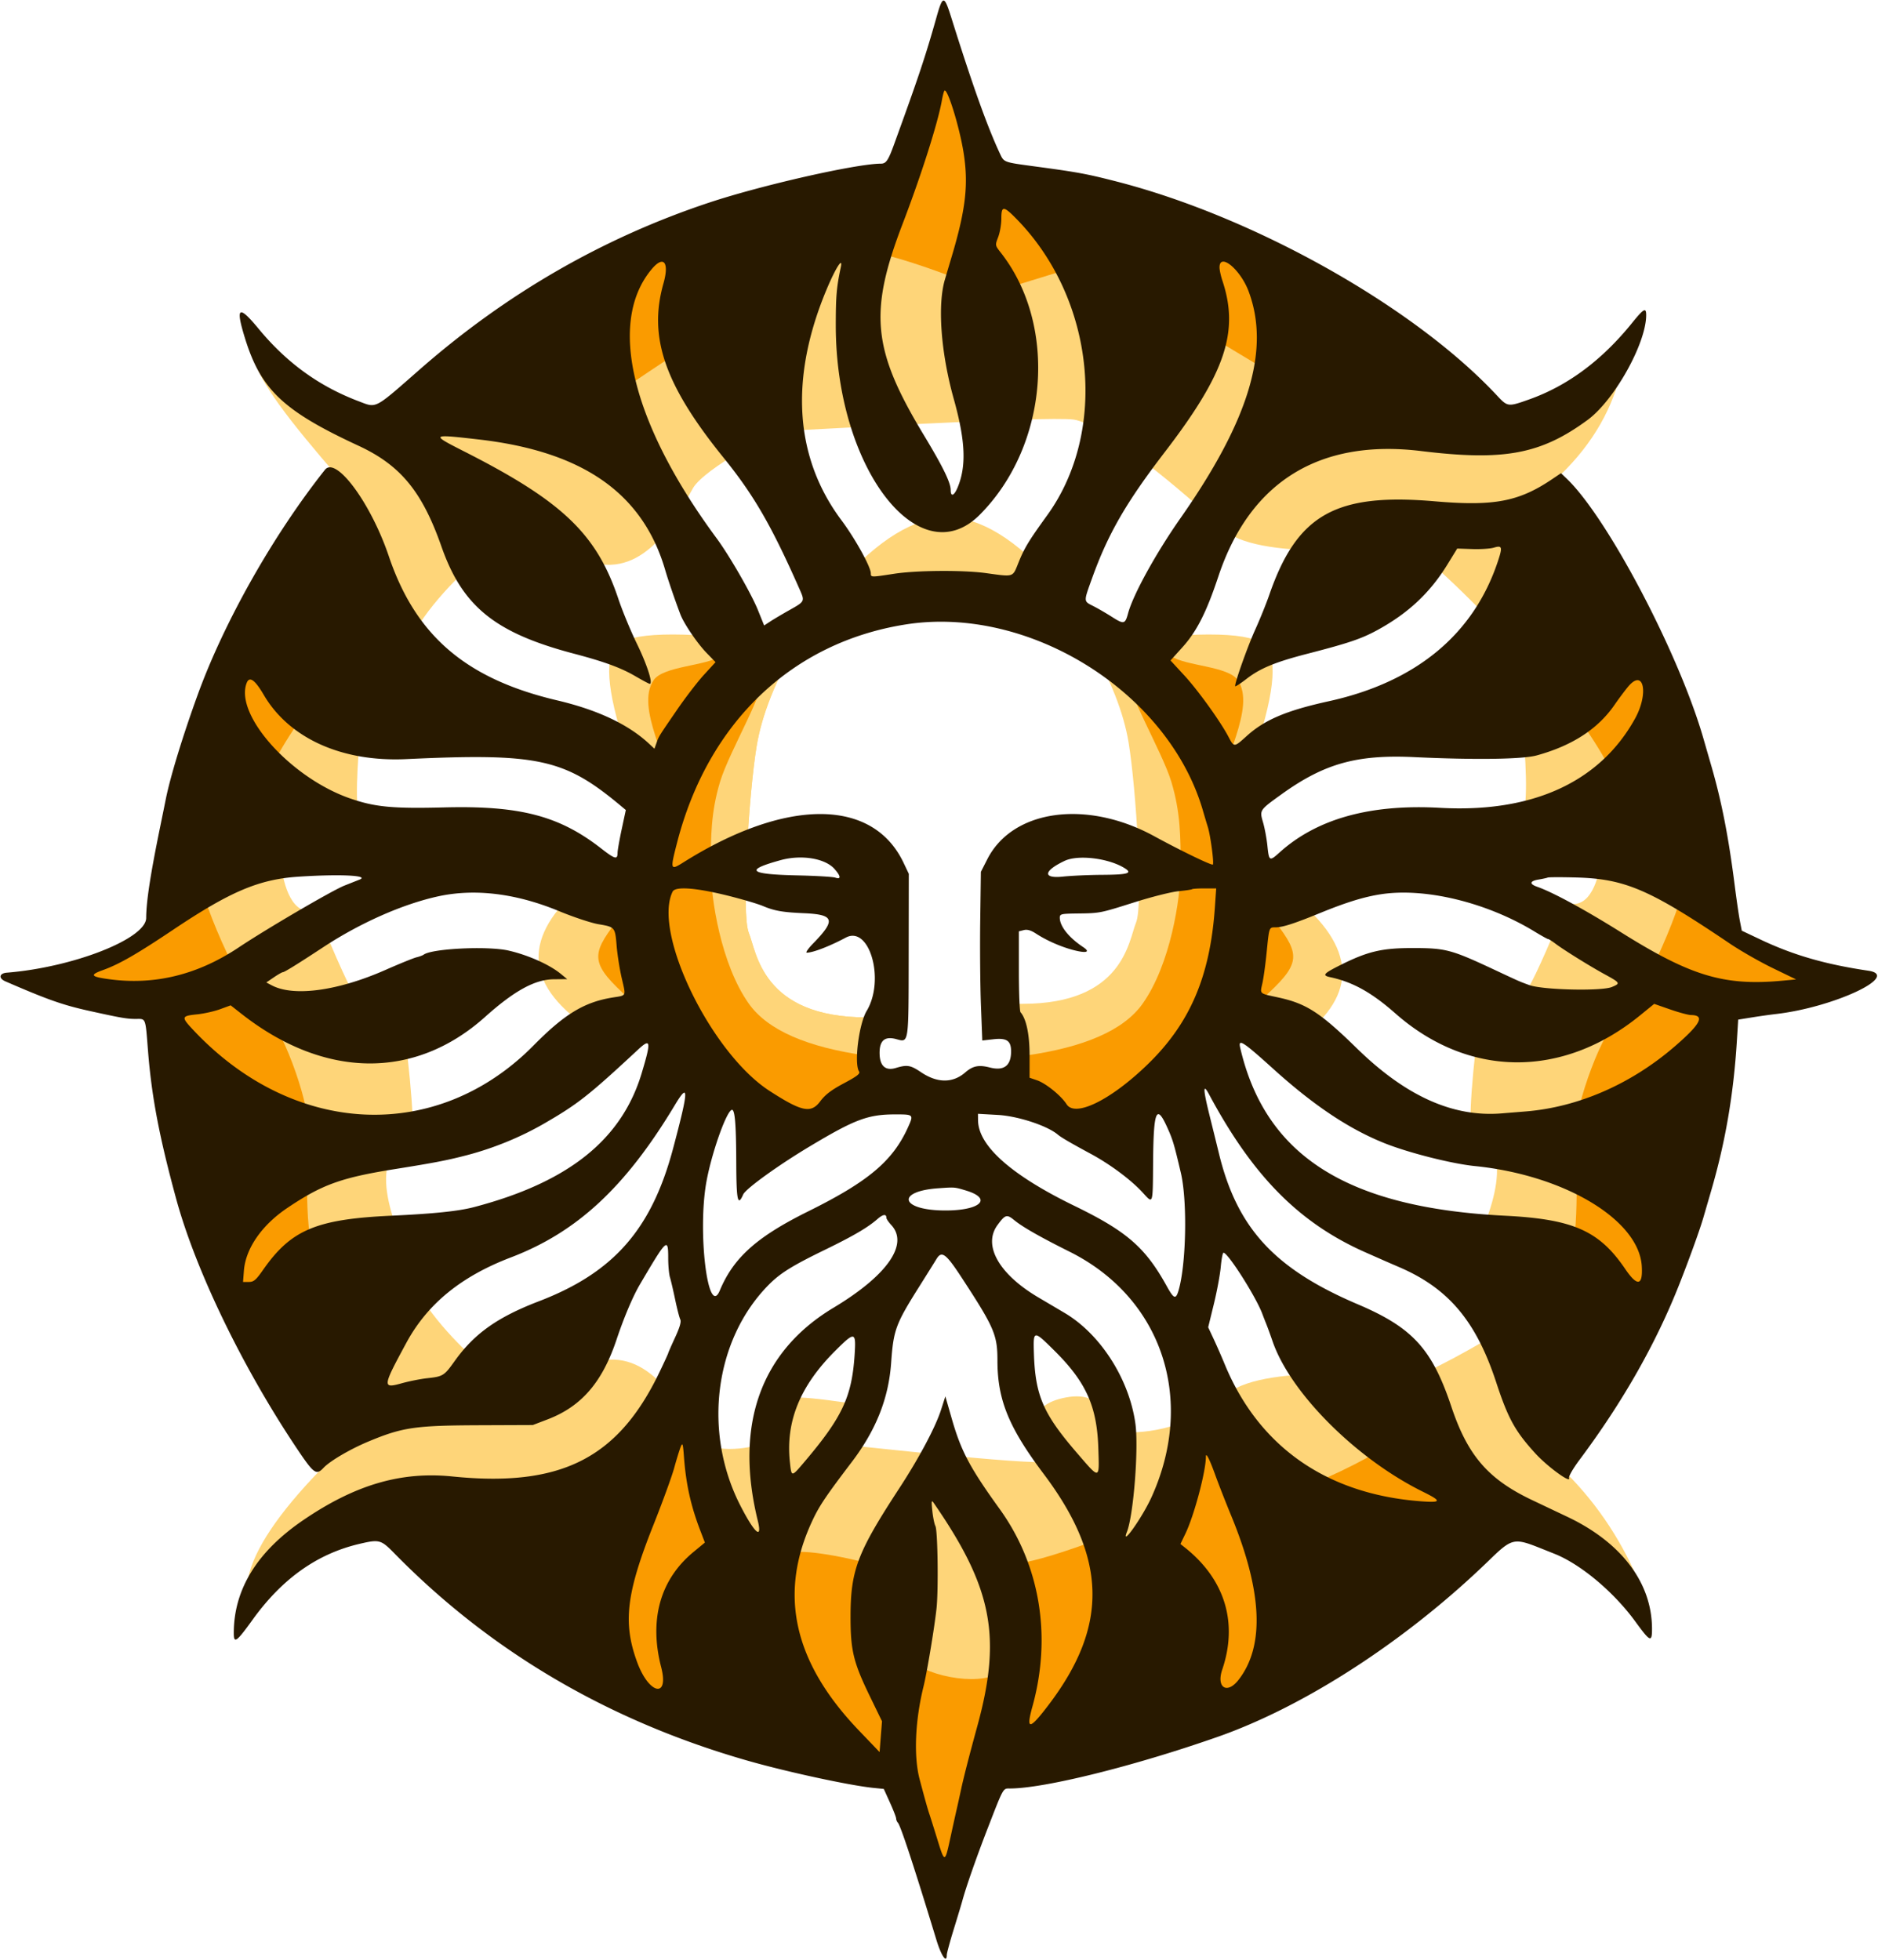 <svg width="964" height="1006" viewBox="0 0 964 1006" xmlns="http://www.w3.org/2000/svg" style="background:#fff0cf"><g fill="none" fill-rule="evenodd"><g fill="#FED579"><path d="M307.094 530.912c-35.572-21.909-40.179-45.715-13.822-71.42 26.358-25.705 37.355-3.771 32.992 65.8l-19.17 5.62Zm351.243 8c35.649-21.956 40.266-45.815 13.851-71.575-26.414-25.76-37.435-3.78-33.063 65.943l19.212 5.632ZM323.298 390.148c-11.23-32.054-13.544-51.585-6.94-58.593 6.604-7.008 32.128-7.757 76.571-2.246l-52.321 76.282-17.31-15.443Zm107.643-90.84c20.126-22.508 38.592-33.762 55.4-33.762 16.807 0 35.197 11.254 55.17 33.762h-110.57Zm211.688 90.903c11.243-32.085 13.558-51.635 6.948-58.65-6.611-7.015-32.16-7.765-76.648-2.249l52.374 76.358 17.326-15.459Zm-232.98-60.902c-11.556 19.828-18.653 37.776-21.292 53.842-3.959 24.1-7.918 86.176-3.959 95.766 3.959 9.59 6.592 43.293 60.537 43.293 13.218 0 4.178 5.229 2.248 10.542-1.056 2.908-1.784 8.386-2.183 16.435-31.61 9.006-52.87 3.527-63.779-16.435-16.363-29.943-44.502-119.275-24.855-146.931 13.099-18.438 30.86-37.275 53.283-56.512Z"/><path d="M558.811 329.309c11.139 19.113 17.98 36.414 20.524 51.9 3.816 23.231 7.632 83.07 3.816 92.315-3.816 9.245-6.355 41.731-58.354 41.731-12.742 0-4.028 5.041-2.167 10.163 1.018 2.803 1.719 8.084 2.104 15.842 30.47 8.681 50.964 3.4 61.48-15.842 15.773-28.864 42.898-114.976 23.958-141.635-12.626-17.772-29.747-35.93-51.361-54.474ZM168.579 750.291c-22.738 22.775-36.246 41.727-40.524 56.855-4.28 15.128 5.329 10.015 28.823-15.34 59.888-14.563 98.334-12.594 115.338 5.907 17.005 18.5 89.32 47.475 216.948 86.923l289.54-106.92 60.225 28.93c-9.966-21.746-23.626-40.53-40.979-56.355-17.352-15.823-25.83-38.55-25.435-68.178-27.93 16.54-44.396 24.81-49.398 24.81-7.502 0-76.869-7.95-94.766 9.819-17.898 17.769-46.303 19.815-53.7 17.769-7.398-2.047-5.989-21.181-27.346-17.254-21.356 3.927-14.567 17.825-14.567 17.825s21.75 13.22 7.48 15.21c-14.27 1.988-106.997-9.198-113.387-9.198-6.39 0 21.534-20.417 14.7-20.417s-43.417-7.7-43.417 0-3.697 18.063-7.998 20.417c-4.302 2.353-26.877 5.953-32.63-3.881-5.755-9.834-20.615-42.505-47.045-39.13-26.43 3.376-62.283 1.907-65.712 0-3.43-1.907-26.3-23.9-32.53-40.083-4.154-10.789-18.694 19.975-43.62 92.291Zm16.269-373.294c-2.404 26.264-2.146 41.997.773 47.2 4.378 7.803-41.052 21.257-41.052 21.257s2.281 22.21 14.148 22.21c7.91 0 10.414 2.905 7.51 8.717 9.564 23.02 15.77 35.952 18.62 38.799 2.851 2.847 10.453 7.467 22.805 13.863 4.674 38.387 5.441 57.932 2.3 58.637-25.104 5.631-2.69 53.066 0 56.3 3.888 4.677-18.641 9.35-67.588 14.02L94.751 450.762l54.215-102.467 35.882 28.702Zm596.847-3.158c2.39 26.12 2.135 41.766-.768 46.94-4.355 7.76 40.826 21.14 40.826 21.14s-2.27 22.087-14.07 22.087c-7.868 0-10.357 2.89-7.469 8.67-9.511 22.893-15.684 35.755-18.519 38.586-2.834 2.83-10.394 7.426-22.678 13.786-4.649 38.176-5.411 57.614-2.288 58.315 24.966 5.6 2.675 52.774 0 55.99-3.866 4.65 18.539 9.298 67.216 13.942l47.351-206.096-53.917-101.903-35.684 28.544Zm-372.046-44.53c-11.556 19.828-18.653 37.776-21.292 53.842-3.959 24.1-7.918 86.176-3.959 95.766 3.959 9.59 6.592 43.293 60.537 43.293 13.218 0 4.178 5.229 2.248 10.542-1.056 2.908-1.784 8.386-2.183 16.435-31.61 9.006-52.87 3.527-63.779-16.435-16.363-29.943-44.502-119.275-24.855-146.931 13.099-18.438 30.86-37.275 53.283-56.512Z"/><path d="M175.024 246.607c-27.25-31.499-41.77-50.233-45.527-64.466-2.505-9.49 7.292-1.804 29.391 23.055 57.306 8.34 94.47 3.248 111.495-15.274 17.024-18.522 89.423-47.53 217.196-87.023l283.677 114.5 60.483-25.081c-5.153 20.35-16.415 38.446-33.788 54.288-17.373 15.842-24.638 43.572-21.795 83.19-31.23-32.653-49.347-48.98-54.355-48.98-7.51 0-76.957 7.96-94.875-9.83-17.918-17.79-61.43-53.627-75.716-55.618-14.286-1.991-141.176 5.703-147.574 5.703-6.398 0-42.126 19.575-47.886 29.42-5.76 9.846-20.638 42.554-47.098 39.175-26.46-3.38-62.355-1.91-65.788 0-3.434 1.91-26.33 23.928-32.568 40.13-6.238 16.2-8.021-51.692-35.272-83.19Z"/></g><path d="M335.508 349.126c-9.567 14.18 8.682 42.102 9.675 59.817.993 17.714-1.02 16.772-4.575 31.18-3.556 14.408-10.922 15.586-24.25 32.953-13.329 17.368-13.329 21.655 6.94 39.871 20.27 18.216 21.805 7.014 44.4 28.885 15.062 14.581 30.728 26.542 46.997 35.884l26.408-12.488 3.831-16.872v-6.524c-30.795-4.29-50.974-13.174-60.536-26.651-14.344-20.217-19.54-54.02-19.54-69.726 0-15.706 0-28.413 4.785-44.262 4.786-15.848 25.012-49.531 20.578-52.897-2.16-1.64-13.329-16.543-20.578-11.478-7.249 5.064-29.227 5.036-34.135 12.308Zm-234.372 94.66c0 14.495 22.954 66.724 33.193 74.116 10.24 7.391 23.854 46.853 23.854 59.87 0 13.019-2.601 52.19 3.25 66.21 3.9 9.345-3.327 23.375-21.684 42.09l-22.843-24.794-22.639-107.122-12.385-41.209-53.359-11.01c35.863-13.231 55.787-22.852 59.77-28.86 3.983-6.01 10.374-42.535 19.175-109.576l22.362-30.704 28.353 30.704c-14.882 20.881-22.323 35.032-22.323 42.45 0 11.13-34.724 23.34-34.724 37.835Zm764.597 2.914c0 14.484-22.936 66.672-33.167 74.058-10.232 7.386-23.835 46.816-23.835 59.824 0 13.008 2.599 52.15-3.248 66.158-3.897 9.338 3.325 23.357 21.667 42.057l22.826-24.774 22.62-107.039 12.377-41.177 53.317-11.001c-35.836-13.221-55.743-22.834-59.723-28.839-3.98-6.005-10.367-42.501-19.16-109.49l-22.346-30.68-28.33 30.68c14.87 20.865 22.306 35.004 22.306 42.418 0 11.12 34.696 23.322 34.696 37.805Zm-230.347-97.571c9.57 14.183-8.684 42.112-9.677 59.83-.993 17.72 1.02 16.777 4.577 31.189 3.556 14.411 10.924 15.589 24.255 32.96 13.332 17.372 13.332 21.66-6.942 39.88-20.274 18.221-21.81 7.017-44.41 28.893-15.066 14.584-30.736 26.548-47.008 35.892l-26.415-12.49-3.832-16.877v-6.525c30.803-4.291 50.987-13.177 60.551-26.658 14.347-20.222 19.545-54.033 19.545-69.742 0-15.71 0-28.42-4.787-44.272-4.787-15.853-25.018-49.543-20.583-52.91 2.16-1.64 13.332-16.546 20.583-11.481 7.25 5.065 29.235 5.037 34.143 12.311Zm-328.293-140.89c73.193-49.347 114.475-75.76 123.848-79.239 9.372-3.479 35.472 3.583 78.298 21.185l49.35-15.174 103.19 61.97-15.819-67.98-142.625-40.178-16.995-62.244-32.827 75.618L332.808 129l-39.536 50.013 13.821 29.225Zm44.638 509.018-41.29 89.389 3.244 59.702 146.94 45.484 24.27 59.403 29.784-71.926 66.624-9.206 70.96-23.755 107.468-84.338-31.103-49.243c-25.438 15.403-44.526 25.193-57.261 29.37-12.736 4.177-28.43-3.128-47.082-21.913L607.817 754l-26.514 50.101-13.482-15.463c-21.604 8.175-36.768 12.795-45.494 13.862-13.088 1.601.7 45.729-7.648 54.604-8.348 8.874-38.012 4.272-48.223-5.625-6.807-6.599-11.4-22.391-13.78-47.378-25.495-6.646-41.887-8.926-49.177-6.84-7.29 2.088-18.868-6.451-34.734-25.616l-17.034-54.388Z" fill="#FA9B00"/><path d="M480.569 9.362c-5.44 19.328-9.125 30.35-21.778 65.138-2.853 7.844-3.993 9.5-6.54 9.5-12.524 0-61.25 11.032-88.11 19.949-54.595 18.125-104.181 46.699-148.647 85.66-23.782 20.837-21.99 19.909-31.494 16.304-20.235-7.676-36.827-19.701-51.23-37.132-10.318-12.487-12.003-11.36-7.05 4.719 8.155 26.468 19.662 37.382 58.28 55.279 21.575 9.998 32.689 23.495 42.59 51.72 10.807 30.813 27.488 44.32 67.91 54.989 15.664 4.134 24.244 7.274 31.574 11.555 3.726 2.176 7.073 3.957 7.438 3.957 1.803 0-1.312-9.761-6.543-20.5-3.214-6.6-7.498-16.95-9.52-23-11.183-33.47-28.676-50.185-79.45-75.918-17.091-8.662-16.855-8.843 7.799-6.004 53.464 6.158 84.147 27.629 95.632 66.922 1.588 5.434 5.002 15.414 7.813 22.84 1.807 4.775 8.695 14.9 13.5 19.845l4.554 4.685-5.948 6.49c-3.271 3.57-9.525 11.71-13.898 18.089-9.618 14.03-9.211 13.372-10.486 16.956l-1.033 2.904-2.716-2.531c-10.7-9.97-26.42-17.39-47.216-22.288-46.761-11.013-72.623-33.156-86.418-73.99-9.211-27.264-27.115-51.502-32.773-44.37-26.578 33.504-51.757 78.038-65.397 115.668-7.665 21.145-14.028 41.988-16.33 53.49-.463 2.317-1.762 8.712-2.887 14.212-5.01 24.486-7.108 38.17-7.164 46.699-.07 10.657-37.466 25.329-71.522 28.06-3.916.315-4.37 2.889-.782 4.443 21.98 9.525 29.466 12.157 43.273 15.212C61.95 522.443 65.154 523 69.517 523c5.508 0 5.068-1.121 6.47 16.5 1.87 23.498 5.793 44.094 14.444 75.843 10.028 36.803 34.126 86.634 62.006 128.218 8.666 12.926 9.916 13.828 13.639 9.844 3.236-3.464 13.695-9.602 22.924-13.453 17.595-7.342 23.917-8.274 57-8.405l27.5-.108 7.468-2.845c17.478-6.657 28.189-19.04 35.547-41.094 3.742-11.214 8.33-22.053 11.923-28.165C342.381 635.618 343 635.044 343 645.851c0 3.768.4 8.155.89 9.75.492 1.594 1.69 6.724 2.667 11.399.976 4.675 2.157 9.27 2.624 10.213.589 1.187-.23 4.047-2.666 9.323-1.933 4.185-3.515 7.794-3.515 8.02 0 .225-2.036 4.652-4.525 9.837-21.256 44.284-50.7 59.084-106.321 53.445-26.27-2.663-49.81 4.23-76.456 22.393-23.762 16.196-35.698 35.6-35.698 58.036 0 5.586 1.387 4.595 9.676-6.914 15.145-21.03 33.08-33.781 54.669-38.872 10.353-2.441 11.186-2.221 18.038 4.769 49.343 50.34 109.652 85.816 180.638 106.258 20.397 5.874 53.183 12.979 65.557 14.207l5.078.504 3.172 7.013c1.745 3.857 3.172 7.542 3.172 8.19 0 .648.399 1.606.886 2.128 1.399 1.5 8.297 22.477 19.795 60.199 2.495 8.184 5.319 12.257 5.319 7.67 0-.87 1.62-6.832 3.6-13.25s3.969-13.02 4.417-14.67c1.91-7.02 7.165-22.051 12.76-36.5 8.403-21.69 8.025-21 11.518-21 17.67 0 63.784-11.445 106.705-26.484 45.023-15.777 97.04-49.598 139.302-90.572 11.936-11.573 12.775-11.757 27.198-5.983 1.1.44 4.025 1.61 6.5 2.598 13.455 5.375 30.417 19.6 41.449 34.764 7.609 10.457 8.55 10.877 8.55 3.807 0-23.673-15.665-44.418-43.5-57.604-5.5-2.605-13.651-6.473-18.114-8.595-22.51-10.701-33.001-22.85-41.38-47.913-9.91-29.645-19.897-40.576-48.005-52.537-42.771-18.202-61.971-39.062-71.317-77.48a5061.232 5061.232 0 0 0-4.736-19.187c-3.433-13.803-3.535-17.086-.35-11.137 22.568 42.127 46.352 66.14 80.403 81.177l9.5 4.196c1.1.486 4.635 2.02 7.855 3.409 25.218 10.876 39.366 27.697 49.658 59.042 6.118 18.633 9.683 25.1 20.148 36.56 6.17 6.756 18.45 15.695 17.244 12.554-.292-.763 2.11-4.925 5.342-9.25 22.367-29.948 39.51-60.17 51.54-90.864 5.266-13.437 10.262-27.31 12.062-33.5l4.074-14c7.249-24.91 11.43-49.304 13.124-76.572l.687-11.072 7.133-1.146c3.923-.631 9.383-1.403 12.133-1.715 29.663-3.37 64.582-19.727 47.5-22.251-21.98-3.247-38.387-7.981-55.135-15.906l-9.787-4.632-.988-5.103c-.543-2.807-1.73-10.953-2.637-18.103-3.171-24.978-6.734-43.178-12.042-61.5-1.354-4.675-3.174-10.975-4.045-14-12.567-43.644-49.258-113.365-70.154-133.307l-2.941-2.808-4.524 3.053c-17.158 11.58-29.896 13.986-60.247 11.38-51.006-4.38-70.733 6.8-85.023 48.182-1.52 4.4-4.734 12.346-7.144 17.658C640.485 331.64 634 349.846 634 352.166c0 .458 2.59-1.18 5.756-3.638 7.132-5.538 14.775-8.69 31.633-13.042 21.26-5.49 27.66-7.675 36.096-12.327 15.562-8.582 26.608-18.976 35.47-33.38l5.055-8.212 7.745.258c4.26.14 9.2-.178 10.982-.71 4.299-1.285 4.589-.44 2.273 6.617-12.396 37.76-42.006 62.337-87.01 72.219-21.677 4.759-32.84 9.497-42.084 17.863-6.484 5.868-6.441 5.867-9.411.213-4.094-7.792-15.6-23.767-22.522-31.275l-7.146-7.748 6.098-6.752c7.37-8.163 12.32-17.91 18.443-36.315 16.196-48.69 51.929-70.797 104.122-64.418 42.518 5.197 61.407 1.667 85.426-15.964C828.68 205.458 845 176.262 845 161.753c0-4.112-1.227-3.431-7.253 4.027-15.533 19.225-33.132 32.284-52.957 39.294-10.78 3.812-10.897 3.797-16.5-2.203C725.779 157.351 643.722 111.24 573 93.127c-15.27-3.911-19.72-4.733-41.5-7.668-16.582-2.234-16.09-2.052-18.295-6.771-6.425-13.751-13.927-34.733-24.812-69.401-3.775-12.022-4.421-12.016-7.824.075m4.159 37.269c-.301.486-.862 2.68-1.248 4.877-2.018 11.479-10.537 38.263-20.196 63.492-17.395 45.44-15.455 64.642 10.948 108.357 9.79 16.21 13.768 24.35 13.768 28.172 0 3.639 1.749 3.007 3.54-1.28 4.61-11.027 4.046-24.005-1.985-45.581-6.59-23.58-8.402-48.047-4.528-61.168.649-2.2 2.25-7.6 3.559-12 7.18-24.156 8.624-36.951 6.009-53.278-2.163-13.513-8.501-33.802-9.867-31.591M514 112.217c0 2.869-.73 7.124-1.62 9.455-1.617 4.238-1.617 4.24 1.357 8.034 29.352 37.438 24.41 99.117-10.773 134.464-31.304 31.448-73.873-24.317-73.947-96.871-.015-15.15.393-19.904 2.592-30.224 1.169-5.485-2.607.365-7.088 10.98-19.33 45.795-16.797 86.595 7.38 118.945 7.035 9.41 15.099 23.986 15.099 27.287 0 2.057.029 2.058 12 .213 11.444-1.764 35.36-1.937 47.026-.341 14.576 1.995 13.7 2.266 16.683-5.16 3.106-7.73 5.246-11.27 14.813-24.5 31.324-43.32 24.498-110.692-15.375-151.75-7.023-7.23-8.147-7.303-8.147-.532m-179.421 25.872c-22.931 27.252-10.45 79.025 33.34 138.302 6.509 8.81 17.757 28.362 21.128 36.727l3.195 7.925 3.129-2.05c1.72-1.126 6.054-3.696 9.629-5.712 8.305-4.681 8.228-4.518 5.29-11.16-14.34-32.43-23.337-47.985-38.821-67.121-30.29-37.433-38.738-61.893-30.915-89.5 3.095-10.925.103-14.635-5.975-7.411m291.42-.83c0 1.31.665 4.377 1.476 6.813 8.696 26.102 1.523 47.454-29.538 87.928-19.854 25.87-29.171 42.016-37.317 64.668-4.474 12.437-4.5 11.845.63 14.45 2.337 1.188 6.638 3.683 9.557 5.545 6.093 3.886 6.737 3.743 8.24-1.836 2.583-9.596 14.28-30.843 26.88-48.827 35.313-50.4 46.185-86.571 35.004-116.454-4.22-11.28-14.931-20.095-14.931-12.287M465 320.501c-58.394 9.158-101.513 50.266-117.431 111.954-3.634 14.08-3.525 14.427 3.2 10.2 52.762-33.148 97.194-33.097 113.01.13l2.72 5.715-.061 41.762c-.068 46.428.17 44.847-6.49 43.07-5.742-1.533-8.448.725-8.448 7.052 0 6.67 2.92 9.406 8.317 7.789 5.877-1.761 7.522-1.483 12.993 2.199 8.33 5.607 16.242 5.647 22.628.116 3.94-3.411 6.954-4.022 12.649-2.562 7.27 1.863 10.913-.904 10.913-8.29 0-5.446-2.241-6.98-9.07-6.208l-5.71.646-.7-18.287c-.383-10.058-.545-29.537-.36-43.287l.34-25 3.31-6.5c13.006-25.534 50.97-30.753 85.69-11.781 13.329 7.283 29.506 15.109 30.069 14.546.68-.681-1.231-15.032-2.565-19.261-.522-1.652-1.668-5.48-2.548-8.504-17.635-60.656-89.118-105.433-152.456-95.5m-338.393 30.082c-6.29 16.39 22.705 48.719 53.143 59.252 12.735 4.408 21.773 5.268 48.25 4.594 38.809-.988 59.042 4.288 80.472 20.984 7.214 5.62 8.528 5.977 8.528 2.313 0-1.186.954-6.612 2.12-12.058l2.12-9.901-2.87-2.394c-28.748-23.98-42.27-26.901-109.87-23.736-32.995 1.545-60.06-10.667-73.125-32.994-4.555-7.783-7.362-9.723-8.768-6.06m709.735 1.168c-1.391 1.512-4.85 6.097-7.686 10.188-8.524 12.295-21.72 20.838-39.854 25.802-7.315 2.002-31.856 2.343-62.802.872-29.51-1.402-46.241 3.283-68.21 19.1-11.36 8.18-11.286 8.066-9.431 14.468.849 2.926 1.852 8.358 2.23 12.07.79 7.77 1.093 7.935 6.17 3.348 19.195-17.341 46.576-24.962 82.48-22.956 47.375 2.647 82.044-13.232 100.06-45.828 6.894-12.474 4.664-25.347-2.957-17.064m-435.64 89.748c-18.76 5.158-16.381 7.275 8.798 7.83 9.35.206 18.012.719 19.25 1.14 3.072 1.045 2.9-.755-.428-4.491-4.841-5.433-16.987-7.403-27.62-4.48m145.798.36c-10.888 5.146-11.388 9.196-1 8.097 4.4-.465 13.4-.877 20-.915 13.916-.081 16.21-.833 11.326-3.712-8.37-4.933-23.553-6.67-30.326-3.47M153 450.006c-20.058 1.344-34.843 7.614-64 27.14-18.928 12.675-27.83 17.784-36.302 20.833-6.79 2.444-6.112 3.362 3.436 4.647 23.288 3.134 45.38-2.294 66.366-16.306 14.267-9.527 48.017-29.27 54.285-31.756 3.143-1.246 6.615-2.621 7.715-3.053 5.547-2.181-10.197-2.933-31.5-1.505m641.5.428c-.55.22-2.687.684-4.75 1.029-4.571.765-4.82 2.268-.615 3.734 7.927 2.763 24.578 11.812 43.067 23.405 35.87 22.49 52.968 27.587 83.026 24.748l6.727-.635-11.993-5.813c-6.596-3.198-16.52-8.871-22.053-12.608-41.172-27.805-53.762-33.213-78.91-33.896-7.424-.202-13.95-.185-14.5.036m-449.232 7.217C334.912 478.708 364.957 540.5 395 559.933c16.549 10.704 21.289 11.689 26.002 5.399 2.606-3.478 5.712-5.85 12.182-9.298 6.823-3.64 8.487-4.941 7.765-6.082-2.623-4.146-.061-24.427 3.925-31.074 9.53-15.891 1.449-44.127-10.762-37.602-8.266 4.417-16.74 7.688-19.981 7.713-.752.006.719-2.127 3.269-4.74 11.755-12.04 10.922-14.835-4.625-15.51-11.131-.484-15.286-1.216-21.275-3.75-1.1-.465-4.25-1.503-7-2.305-22.194-6.477-37.554-8.447-39.233-5.033m266.65-1.246c-.23.222-3.383.688-7.007 1.035-3.625.347-13.75 2.895-22.5 5.663-17.935 5.674-17.696 5.627-29.66 5.783-8.117.106-8.75.262-8.75 2.164 0 4.376 4.638 10.197 12.024 15.09 3.807 2.523 1.719 3.228-4.713 1.592-6.511-1.657-13.96-4.913-19.534-8.54-2.612-1.7-4.477-2.233-6.25-1.788l-2.527.634v20.28c0 11.156.376 20.71.835 21.232 2.985 3.397 4.662 11.417 4.664 22.293v11.343l3.842 1.32c4.543 1.562 12.34 7.884 15.159 12.29 4.367 6.827 22.526-2.06 41.375-20.25 21.897-21.13 32.277-45.273 34.736-80.796l.675-9.75h-5.976c-3.287 0-6.164.182-6.393.405m-386.882 3.647c-18.17 3.94-40.051 13.603-59.035 26.072C152.595 494.929 146.022 499 145.213 499c-.412 0-2.498 1.188-4.635 2.64l-3.887 2.642 2.873 1.505c11.262 5.9 33.844 2.832 58.232-7.913 7.312-3.223 14.512-6.15 16-6.504 1.487-.355 3.154-.974 3.704-1.376 4.29-3.134 32.876-4.51 43.5-2.094 10 2.274 21.029 7.185 26.832 11.948l3.332 2.734-6.897.063c-9.692.089-20.246 5.87-35.267 19.323-36.16 32.38-82.496 31.79-125.047-1.592l-5.547-4.352-5.425 1.983c-2.984 1.09-8.263 2.274-11.731 2.629-8.22.842-8.342 1.32-2.058 8.02 51.495 54.915 125.132 58.232 174.777 7.876 15.779-16.005 25.932-22.162 40.413-24.51 7.399-1.2 6.978-.298 4.728-10.122-1.06-4.62-2.218-12-2.577-16.4-.783-9.608-.865-9.705-9.33-11.121-3.686-.617-12.778-3.634-20.203-6.704-22.01-9.102-43.151-11.703-61.965-7.623m483.576-1.016c-8.582 1.35-17.6 4.134-30.611 9.45-13.75 5.619-19.551 7.489-23.281 7.503-3.317.013-3.23-.236-4.55 13.01-.575 5.776-1.524 12.713-2.108 15.417-1.295 5.992-1.978 5.363 8.26 7.6 14.306 3.126 21.397 7.728 40.179 26.074 25.199 24.612 49.458 35.483 74.5 33.383 1.925-.161 7.325-.6 12-.975 27.117-2.175 54.306-14.036 76.794-33.501 13.268-11.483 15.539-15.911 8.206-15.995-1.375-.016-6.187-1.312-10.693-2.881l-8.193-2.852-7.256 5.914c-39.84 32.472-88.033 32.087-125.583-1.002-12.241-10.786-21.845-16.123-33.525-18.63-4.235-.908-3.411-1.853 5.5-6.304 13.868-6.928 21.139-8.635 36.75-8.63 17.2.007 19.818.704 42.5 11.325 12.739 5.965 12.532 5.874 17.5 7.677 6.914 2.508 37.1 3.204 42.427.977 4.488-1.876 4.352-2.105-3.927-6.634-7.465-4.083-20.976-12.49-25.094-15.614-1.702-1.292-3.382-2.348-3.733-2.348s-3.458-1.721-6.905-3.824c-24.647-15.04-56.41-22.72-79.157-19.14m-381.12 79.739c-25.31 23.523-30.813 27.858-48.007 37.819-12.184 7.059-26.074 12.753-39.886 16.352-10.116 2.635-16.456 3.858-37.098 7.155-27.414 4.38-37.254 7.945-55.084 19.962-13.085 8.818-21.348 20.789-22.218 32.187l-.438 5.75h2.975c2.517 0 3.647-.962 7.339-6.25 14.316-20.503 27.262-25.971 65.704-27.751 21.899-1.014 34.553-2.324 42.459-4.398 48.495-12.72 75.884-34.581 86.15-68.766 4.959-16.512 4.696-18.185-1.895-12.06M636.6 537.75c12.886 55.556 54.86 82.197 135.9 86.257 34.935 1.75 48.398 7.699 61.676 27.252 6.297 9.272 9.194 8.802 8.563-1.39-1.475-23.793-39.753-46.721-85.74-51.356-11.852-1.195-34.085-6.833-46.373-11.761-18.292-7.336-36.318-19.388-57.126-38.194-15.521-14.028-18.017-15.624-16.9-10.808m-290.212 29.5c-25.316 42.112-50.17 65.192-84.18 78.17-25.491 9.728-42.81 23.87-53.591 43.76-12.366 22.818-12.455 23.629-2.284 20.8 3.759-1.045 9.609-2.202 13-2.571 8.072-.88 8.664-1.25 14.029-8.768 10.075-14.118 21.952-22.551 43.297-30.741 38.315-14.7 57.78-36.87 68.844-78.4 8.065-30.281 8.232-34.472.885-22.25m29.002 2.529c-3.027 1.964-10.21 22.632-12.77 36.747-4.676 25.769.8 70.37 6.859 55.87 7.044-16.858 18.96-27.532 45.313-40.59 30.897-15.307 43.414-25.827 51.237-43.06 3.029-6.674 2.96-6.746-6.32-6.746-14.162 0-20.728 2.453-44.2 16.514-16.128 9.66-32.732 21.659-34.01 24.574-2.808 6.413-3.498 3.275-3.573-16.255-.081-21.021-.755-28.21-2.536-27.054m126.653 5.32c.167 13.088 17.126 28.12 49.457 43.843 26.942 13.1 36.434 21.359 47.427 41.257 3.538 6.403 4.586 6.865 5.907 2.603 4.046-13.051 4.757-46.124 1.308-60.802-3.531-15.028-4.131-17.02-7.1-23.566-5.403-11.918-6.904-8.31-7.137 17.169-.217 23.672.196 22.496-5.675 16.179-5.925-6.376-16.473-14.21-26.23-19.482-10.687-5.774-15.27-8.45-17.08-9.973-5.394-4.538-20.423-9.468-30.626-10.045L502 571.699l.043 3.4M481.5 609.926c-21.174 1.52-19.53 10.87 2 11.367 19.245.443 26.782-5.896 12.204-10.264-5.807-1.74-5.585-1.722-14.204-1.103m-31.062 15.762c-4.982 4.367-12.362 8.69-26.938 15.783-16.974 8.259-23.056 12.053-29.012 18.094-27.767 28.166-33.8 75.468-14.443 113.238 7.327 14.296 11.408 17.815 8.926 7.697-12.02-48.991 1.413-86.775 38.832-109.237 27.627-16.583 38.839-32.621 29.697-42.48-1.375-1.482-2.5-3.14-2.5-3.68 0-2.105-1.75-1.88-4.562.585m61.609 3.079c-7.66 10.399.692 25.213 20.953 37.168 4.125 2.433 10.2 6.023 13.5 7.976 18.429 10.909 33.195 34.032 36.319 56.876 1.724 12.604-.961 46.886-4.343 55.463-3.327 8.436 7.899-7.39 12.607-17.773 22.785-50.251 5.39-102.341-42.083-126.02-15.042-7.503-24.092-12.658-28.327-16.136-3.862-3.171-4.655-2.946-8.626 2.446m114.589 21.483c-.361 3.987-1.964 12.598-3.561 19.134l-2.904 11.883 2.857 6.117c1.572 3.364 4.06 9.04 5.53 12.616 17.457 42.469 52.336 66.916 100.692 70.575 10.797.816 10.969-.04 1-4.97-34.203-16.92-67.933-50.702-77.026-77.147-1.142-3.323-2.616-7.373-3.275-9a203.153 203.153 0 0 1-1.933-4.958c-3.198-8.7-17.664-31.5-19.985-31.5-.405 0-1.033 3.263-1.395 7.25m-145.944-4c-.745 1.237-4.755 7.65-8.91 14.25-12.05 19.138-13.15 22.129-14.347 39-1.295 18.25-7.745 34.508-20.186 50.882-12.932 17.02-16.423 22.163-19.763 29.118-18.172 37.838-10.558 73.262 23.359 108.682l10.655 11.127.62-7.904.62-7.905-6.307-13c-8.413-17.34-9.871-23.414-9.84-41 .045-23.556 3.527-32.694 24.96-65.5 10.233-15.662 18.634-31.443 21.5-40.386l2.208-6.886 3.329 11.58c4.767 16.582 9.254 25.037 24.537 46.228 20.734 28.75 26.813 65.354 16.834 101.363-3.46 12.482-1.507 12.183 8.688-1.33 30.395-40.29 29.533-74.913-2.941-118.07C517.807 732.711 512 718.475 512 698.382c0-13.23-1.61-16.964-18.384-42.632-8.085-12.373-10.241-13.958-12.924-9.5m-51.961 47.105c-18.058 18.017-25.502 36.28-23.273 57.097.84 7.843.736 7.847 7.65-.318 19.269-22.751 24.163-33.226 25.576-54.738.789-12.002.16-12.131-9.953-2.041m101.99 1.395c.695 21.516 4.765 30.933 22.007 50.916 12.06 13.978 11.588 14.08 11.055-2.404-.694-21.471-6.297-33.891-22.561-50.01-10.747-10.65-10.891-10.63-10.5 1.498m-181.34 47.964c-.615 1.532-2.11 6.386-3.32 10.786-1.211 4.4-5.99 17.52-10.621 29.158-13.981 35.138-15.785 50.249-8.408 70.433 6.093 16.669 16.56 18.884 12.352 2.614-6.292-24.325-.505-44.975 16.557-59.074l5.882-4.861-2.534-6.635c-4.688-12.273-7.158-23.44-8.17-36.921-.554-7.411-.738-7.992-1.738-5.5M619 747.669c0 7.623-6.054 30.317-10.587 39.689l-2.487 5.142 2.287 1.816c20.536 16.31 27.35 38.56 19.183 62.638-3.153 9.295 2.468 12.857 8.357 5.296 13.533-17.376 12.268-45.41-3.81-84.39-2.803-6.798-6.476-16.185-8.162-20.86-2.917-8.087-4.781-11.726-4.781-9.331m-140.424 27.83c.344 3.3 1.058 6.81 1.586 7.8 1.184 2.217 1.598 32.635.575 42.2-1.048 9.802-4.878 32.85-6.647 40-4.363 17.644-5.141 36.045-2.021 47.82 2.625 9.912 4.147 15.343 4.953 17.68.475 1.376 2.283 7.113 4.019 12.75 3.9 12.672 3.959 12.668 6.817-.5 1.284-5.912 2.7-12.324 3.149-14.25.448-1.924 1.493-6.65 2.32-10.5 1.36-6.318 4.154-17.2 8.346-32.5 12.602-46.001 7.695-71.066-22.448-114.655-1.072-1.55-1.176-.886-.65 4.156" fill="#281900"/></g></svg>